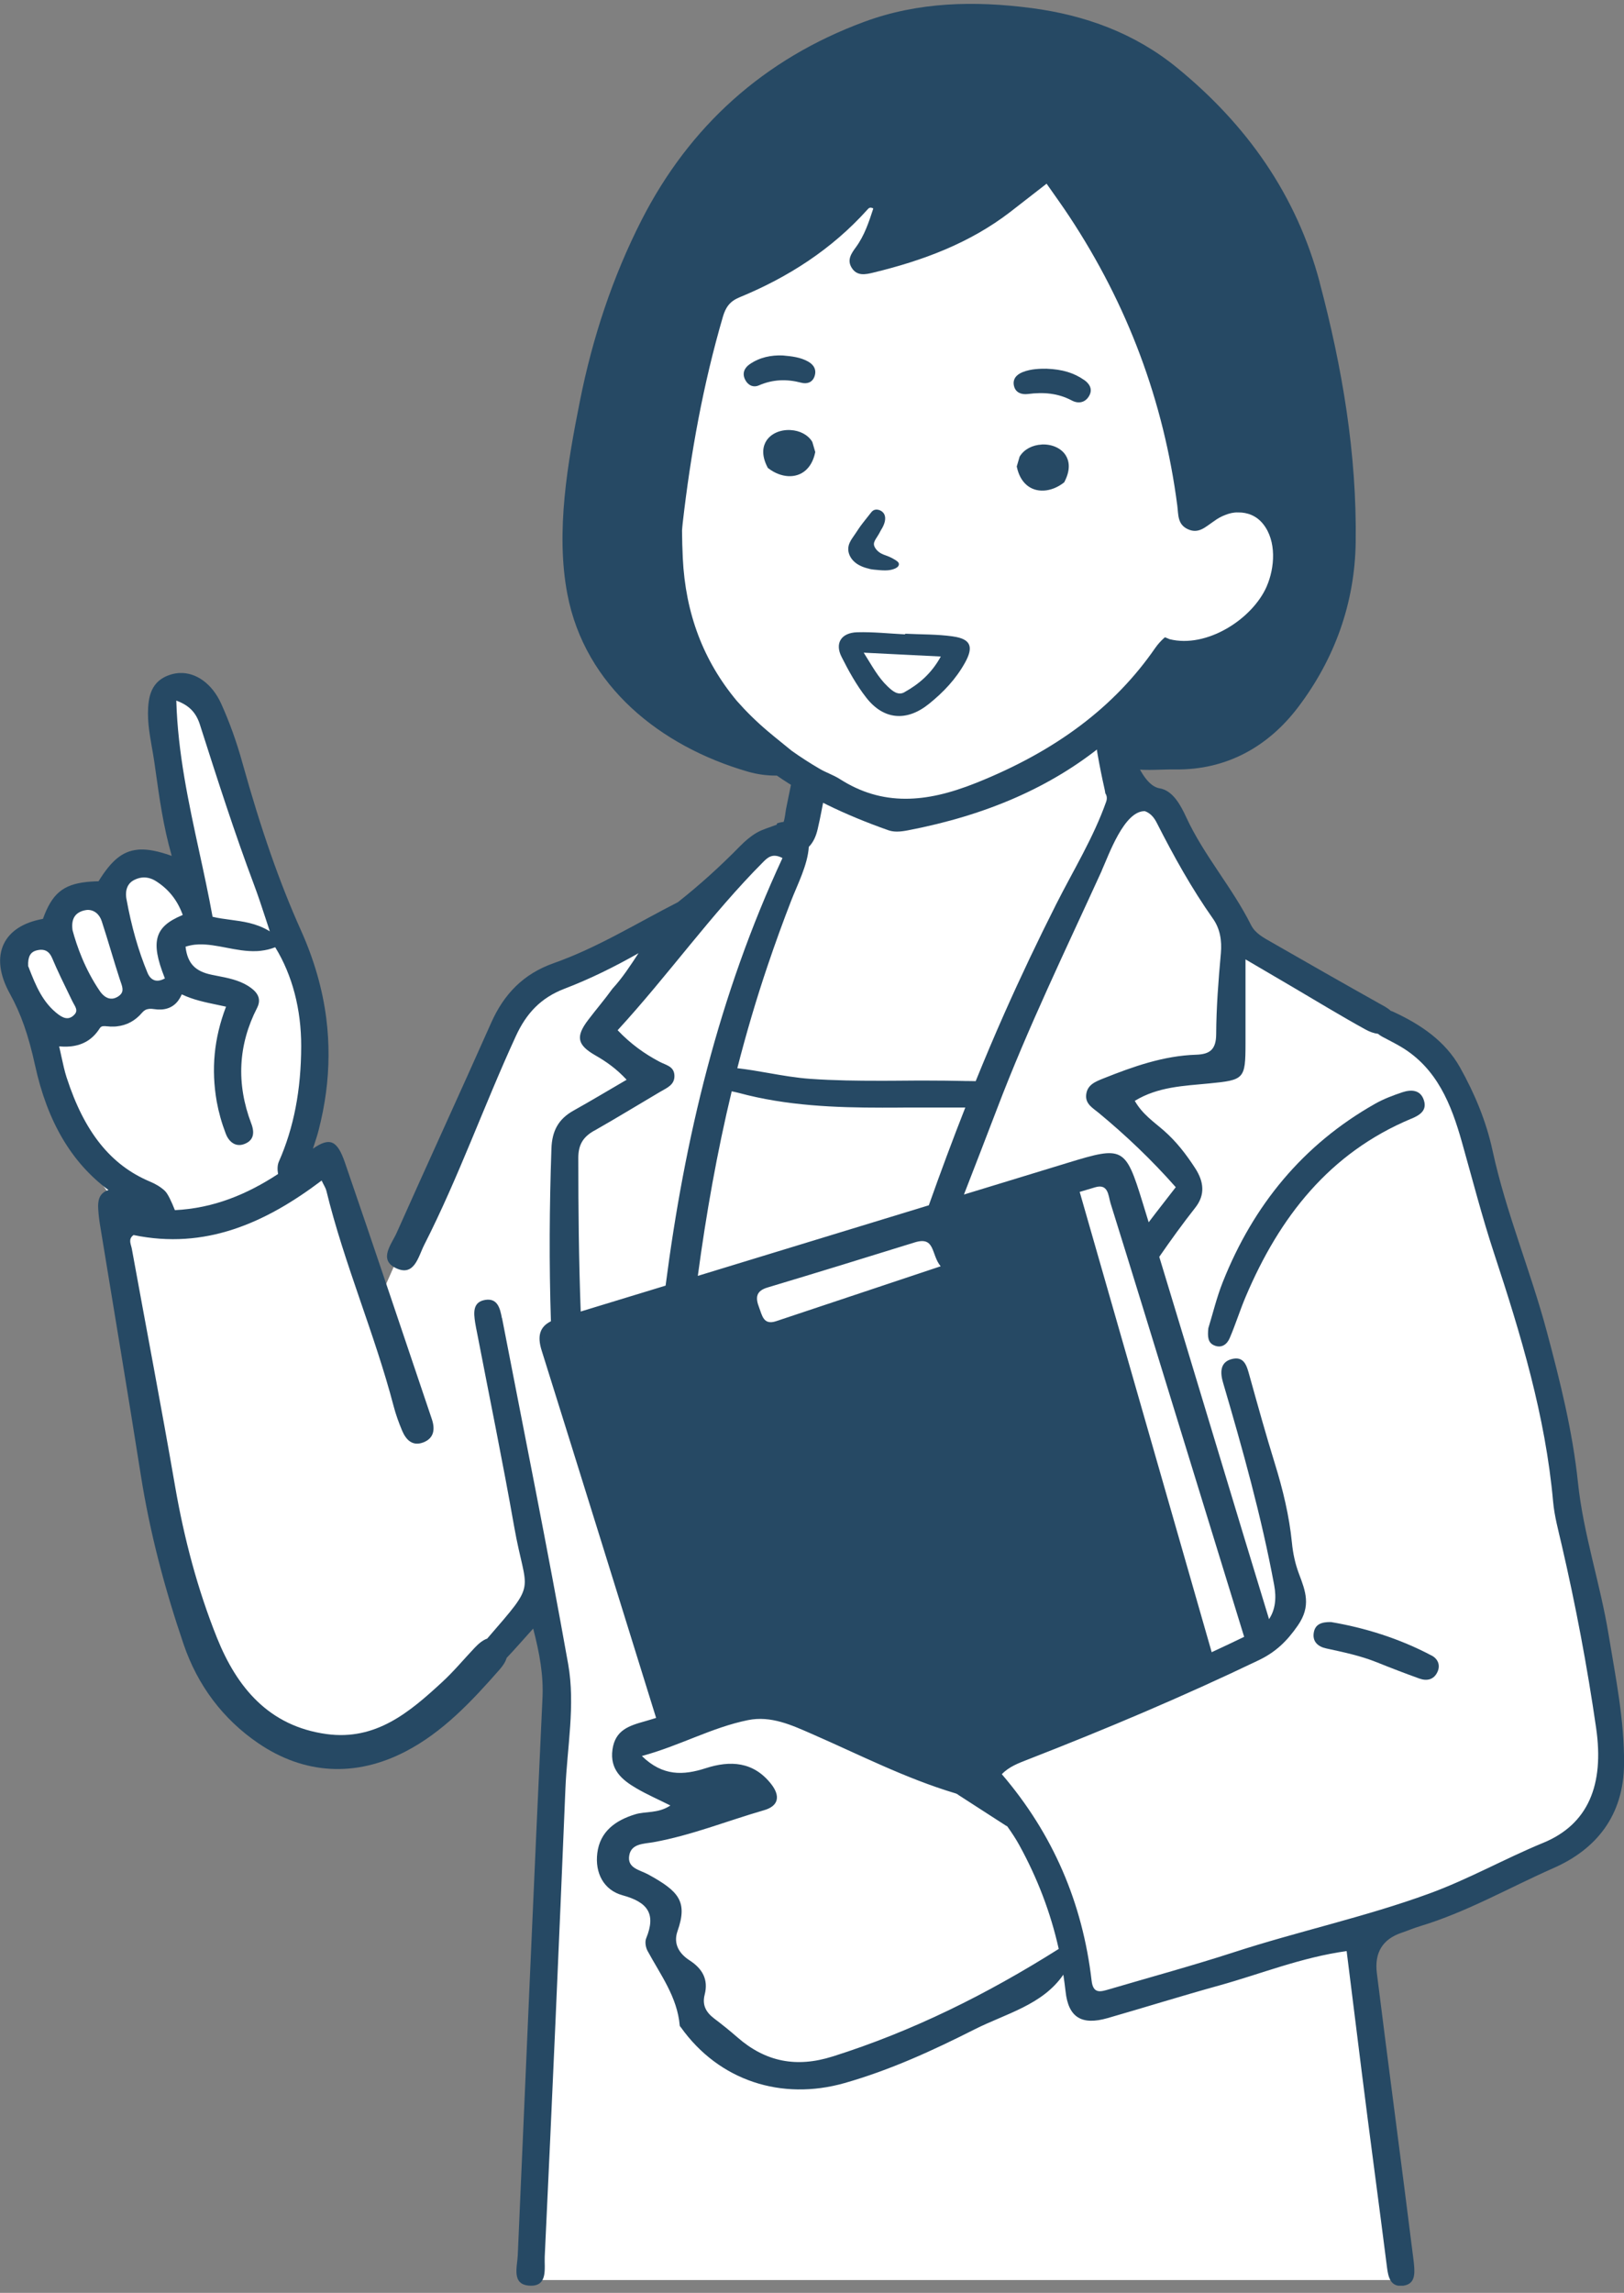 <svg width="180" height="254" viewBox="0 0 180 254" fill="none" xmlns="http://www.w3.org/2000/svg">
<rect x="0" y="0" width="180" height="254" fill="#808080" stroke="none"/>
<g clip-path="url(#clip0_49_1084)">
<path d="M176.018 178.628C170.679 156.808 170.336 134.035 157.715 116.103C153.976 110.792 136.792 103.504 136.792 103.504L127.848 88.517L124.098 88.157L122.952 79.756L130.085 73.227C146.013 70.485 144.296 52.265 134.316 54.613L119.994 17.928L96.657 17.58L76.072 31.973C76.072 31.973 61.102 70.89 86.362 83.965L88.987 86.645L87.779 93.236L84.157 93.779C84.157 93.779 79.106 100.003 72.505 103.509C65.904 107.015 59.252 107.74 56.289 112.996C53.327 118.252 42.029 143.987 42.029 143.987L36.651 128.469L33.367 130.042C34.325 128.658 36.374 114.696 33.749 109.008C32.957 105.065 24.107 81.633 22.573 77.33L18.708 75.902L17.805 77.613C18.038 79.983 21.288 95.064 19.915 97.046L18.22 96.42L16.686 95.108C16.515 95.29 16.349 95.479 16.177 95.667L15.739 95.507L11.287 99.427L7.205 100.596L5.787 103.188L1.218 105.724C1.434 105.724 5.361 119.896 6.081 118.911C6.601 123.579 13.225 136.666 14.565 132.833C11.37 141.982 21.039 231.761 59.13 177.127L61.456 186.614L58.283 252.579H155.283L150.205 213.934C150.205 213.934 177.884 206.258 178.128 199.009C178.372 191.754 177.043 182.859 176.013 178.639" fill="white"/>
<path d="M119.28 130.663L105.152 134.905C110.12 145.35 101.946 143.223 94.99 146.153C86.505 148.268 83.786 153.817 81.095 142.215L61.628 148.124L75.474 191.46C81.599 187.761 87.724 188.071 93.445 192.136C98.158 194.694 103.375 196.389 108.414 198.111L110.452 197.519C107.633 193.099 131.054 186.498 134.654 184.261L119.275 130.663H119.28Z" fill="#264964"/>
<path d="M156.419 123.934C157.36 123.541 158.208 123.02 157.809 121.852C157.421 120.705 156.397 120.683 155.438 120.999C154.397 121.348 153.351 121.741 152.404 122.278C144.401 126.808 138.918 133.52 135.54 141.999C134.842 143.749 134.405 145.605 133.928 147.139C133.834 148.091 133.879 148.739 134.571 149.038C135.396 149.398 136.005 148.916 136.293 148.241C136.947 146.723 137.434 145.139 138.082 143.616C141.809 134.838 147.336 127.722 156.419 123.928" fill="#264964"/>
<path d="M178.289 181.065C177.369 175.422 175.498 169.95 174.899 164.252C174.301 158.525 172.911 152.993 171.433 147.466C169.633 140.742 166.913 134.296 165.435 127.478C164.726 124.194 163.441 121.137 161.824 118.246C160.179 115.311 157.454 113.489 154.458 112.099C154.353 112.049 154.248 112.011 154.143 111.977C153.821 111.667 153.351 111.429 152.913 111.185C148.926 108.953 144.955 106.688 140.989 104.412C140.103 103.903 139.134 103.421 138.658 102.468C136.581 98.304 133.441 94.781 131.481 90.539C130.86 89.199 129.996 87.565 128.518 87.327C126.253 86.956 124.68 81.385 124.53 78.926C123.65 79.568 122.298 80.477 121.329 80.964C121.385 82.664 122.243 86.624 122.437 87.46C122.47 87.609 122.492 87.748 122.509 87.881C122.675 88.119 122.736 88.44 122.603 88.817C121.196 92.799 118.964 96.41 117.059 100.181C115.054 104.152 113.144 108.167 111.338 112.232C110.231 114.724 109.167 117.244 108.143 119.769C107.927 119.769 107.716 119.758 107.5 119.758C107.235 119.758 106.969 119.758 106.703 119.747C105.534 119.72 104.266 119.703 102.71 119.703C101.824 119.703 100.932 119.703 100.046 119.714C99.16 119.725 98.268 119.725 97.382 119.725C95.15 119.725 92.503 119.703 89.823 119.515C88.25 119.404 86.688 119.133 85.176 118.867C84.046 118.667 82.883 118.468 81.721 118.335C82.706 114.497 83.825 110.681 85.11 106.893C85.918 104.501 86.782 102.125 87.696 99.766C88.366 98.038 89.529 95.806 89.645 93.818C90.144 93.308 90.438 92.66 90.626 91.857C90.958 90.462 91.196 89.033 91.484 87.626C91.983 85.178 88.189 84.375 87.691 86.823C87.502 87.743 87.32 88.656 87.131 89.576C87.059 89.919 87.009 90.617 86.854 91.049C86.594 91.076 86.339 91.132 86.101 91.226C86.101 91.265 86.107 91.303 86.112 91.348C85.293 91.669 84.523 91.868 83.864 92.251C83.194 92.644 82.579 93.17 82.031 93.729C79.838 95.967 77.545 98.043 75.136 99.943C70.578 102.269 66.214 104.988 61.368 106.699C58.006 107.885 55.852 110.122 54.434 113.318C50.984 121.082 47.428 128.802 43.967 136.567C43.408 137.824 41.924 139.524 43.862 140.471C45.928 141.479 46.354 139.219 47.019 137.907C50.846 130.392 53.653 122.433 57.176 114.78C58.328 112.271 59.934 110.537 62.553 109.535C65.405 108.444 68.13 107.093 70.772 105.592C69.88 106.954 68.983 108.339 67.886 109.524C67.017 110.731 66.075 111.822 65.206 112.969C63.772 114.84 63.976 115.76 65.987 116.912C67.211 117.61 68.335 118.407 69.454 119.614C67.344 120.844 65.472 121.968 63.566 123.031C61.9 123.962 61.185 125.269 61.119 127.246C60.897 133.631 60.853 140.006 61.063 146.369C59.806 146.989 59.54 148.025 60.033 149.598C64.287 163.161 68.501 176.735 72.721 190.308C72.311 190.436 71.901 190.563 71.486 190.68C69.708 191.178 68.191 191.654 67.886 193.809C67.576 196.029 68.916 197.159 70.534 198.106C71.691 198.782 72.931 199.325 74.305 200.011C72.915 200.925 71.58 200.626 70.395 200.991C68.207 201.662 66.496 202.897 66.203 205.289C65.931 207.471 66.9 209.382 69.005 209.958C71.769 210.716 72.743 211.99 71.624 214.715C71.464 215.097 71.558 215.712 71.763 216.099C73.203 218.763 75.075 221.228 75.341 224.401C75.346 224.468 75.429 224.529 75.474 224.595C79.683 230.493 86.605 232.747 93.611 230.759C98.65 229.325 103.38 227.159 108.01 224.816C111.46 223.072 115.547 222.119 117.857 218.752C117.951 219.367 118.034 219.987 118.106 220.613C118.416 223.515 119.917 224.379 122.758 223.565C126.884 222.38 130.977 221.1 135.114 219.954C139.732 218.675 144.207 216.842 149.258 216.138C149.834 220.768 150.388 225.149 150.93 229.529C151.75 236.114 152.902 244.61 153.733 251.189C153.866 252.252 154.126 253.415 155.555 253.205C156.84 253.017 156.817 251.915 156.729 250.901C156.707 250.641 156.673 250.386 156.64 250.126C155.411 240.251 153.838 228.466 152.608 218.592C152.324 216.314 153.24 214.818 155.355 214.106C156.031 213.879 156.69 213.591 157.377 213.386C162.566 211.824 167.273 209.11 172.197 206.939C176.888 204.874 179.967 201.163 180.006 195.381C180.039 190.508 179.07 185.817 178.294 181.087M122.121 96.421C122.88 94.759 124.586 89.808 126.895 89.858C127.554 90.096 127.942 90.611 128.224 91.171C130.085 94.826 132.068 98.409 134.443 101.771C135.219 102.867 135.446 104.18 135.318 105.603C135.047 108.588 134.814 111.584 134.798 114.575C134.787 116.264 134.1 116.79 132.577 116.84C128.972 116.956 125.627 118.141 122.32 119.459C121.407 119.825 120.498 120.168 120.388 121.287C120.288 122.306 121.119 122.738 121.794 123.297C124.813 125.795 127.643 128.486 130.318 131.516C129.293 132.856 128.279 134.124 127.316 135.404C127.078 134.634 126.851 133.886 126.629 133.166C124.741 127.041 124.469 126.941 118.355 128.813C114.517 129.987 110.679 131.161 106.841 132.33C108.071 129.151 109.311 125.978 110.524 122.793C113.941 113.821 118.145 105.165 122.127 96.432M104.261 140.277C97.847 142.415 91.938 144.386 86.029 146.358C84.611 146.834 84.478 145.721 84.135 144.835C83.731 143.788 83.753 143.024 85.06 142.631C90.51 140.997 95.942 139.325 101.375 137.635C103.69 136.915 103.175 138.976 104.261 140.277ZM81.438 120.966C81.593 120.999 81.743 121.032 81.898 121.076C87.176 122.505 92.653 122.705 97.792 122.705C98.617 122.705 99.437 122.705 100.262 122.694H104.831C105.551 122.694 106.271 122.694 106.991 122.694C105.579 126.277 104.239 129.888 102.948 133.521C94.414 136.129 85.88 138.737 77.345 141.34C78.27 134.462 79.478 127.639 81.1 120.894C81.216 120.921 81.327 120.949 81.444 120.971M65.848 125.269C68.318 123.868 70.738 122.383 73.181 120.944C73.923 120.506 74.82 120.179 74.748 119.094C74.682 118.114 73.812 117.992 73.114 117.626C71.453 116.751 69.924 115.666 68.457 114.126C74.072 108.018 78.802 101.3 84.595 95.485C85.088 94.992 85.63 94.477 86.727 95.053C79.644 110.294 75.878 126.177 73.773 142.42C70.639 143.378 67.504 144.337 64.364 145.289C64.154 139.629 64.098 133.958 64.098 128.282C64.098 126.803 64.63 125.956 65.843 125.263M64.314 151.719C63.711 149.808 64.015 149.022 65.981 148.49C70.157 147.355 74.294 146.053 78.403 144.697C79.926 144.193 80.674 144.569 80.967 146.103C81.073 146.651 81.3 147.178 81.488 147.704C82.463 150.445 83.249 150.894 85.985 149.996C92.309 147.92 98.617 145.799 104.92 143.655C107.916 142.636 108.248 141.828 107.135 138.793C106.864 138.051 106.603 137.298 106.188 136.14C111.444 134.54 116.4 132.994 121.385 131.527C122.863 131.089 122.836 132.468 123.09 133.294C125.411 140.72 127.692 148.163 129.98 155.601C131.708 161.228 135.712 174.215 137.899 181.326C128.988 185.645 119.778 189.289 110.635 193.072C108.165 194.091 108.01 194.756 109.843 196.915C109.843 196.915 109.838 196.927 109.832 196.932C109.173 196.506 108.514 196.079 107.855 195.658C107.661 195.531 107.445 195.47 107.224 195.453C106.016 194.994 104.632 194.938 103.463 194.407C103.103 194.318 102.749 194.163 102.416 194.013C100.439 193.166 98.977 192.601 97.576 191.915C94.885 190.596 92.188 189.312 89.407 188.182C85.774 186.703 82.241 186.648 78.614 188.149C77.739 188.509 76.847 188.857 75.955 189.19C72.09 176.696 68.23 164.196 64.298 151.724M92.271 227.818C88.278 229.081 84.85 228.416 81.737 225.697C80.906 224.972 80.048 224.279 79.167 223.615C78.265 222.934 77.805 222.136 78.104 220.967C78.536 219.284 77.855 218.088 76.432 217.168C75.274 216.421 74.604 215.33 75.091 213.94C76.254 210.633 75.224 209.509 71.863 207.659C70.905 207.133 69.503 206.967 69.742 205.555C69.963 204.204 71.386 204.265 72.433 204.076C76.642 203.318 80.602 201.711 84.689 200.532C86.339 200.056 86.494 198.937 85.475 197.635C83.515 195.138 80.94 194.999 78.204 195.885C75.739 196.677 73.463 196.788 71.143 194.529C75.329 193.399 78.902 191.361 82.906 190.552C85.448 190.037 87.751 191.106 89.967 192.075C95.239 194.373 100.362 197.01 105.9 198.665C105.983 198.688 106.044 198.726 106.116 198.76C106.166 198.798 106.21 198.837 106.26 198.865C108.01 199.995 109.754 201.119 111.505 202.249C111.549 202.276 111.599 202.298 111.643 202.321C112.114 202.985 112.568 203.661 112.961 204.375C114.977 208.036 116.45 211.874 117.347 215.9C109.372 220.929 101.148 225.016 92.282 227.818M171.039 204.148C166.769 205.909 162.749 208.186 158.407 209.769C151.313 212.361 143.919 213.94 136.753 216.271C132.178 217.755 127.532 219.018 122.919 220.375C122.005 220.641 121.163 220.923 120.991 219.417C119.989 210.811 116.721 203.174 111.039 196.544C111.842 195.708 112.895 195.32 113.903 194.927C122.564 191.555 131.115 187.944 139.5 183.923C141.394 183.015 142.634 181.824 143.853 180.063C145.348 177.898 144.7 176.269 143.963 174.314C143.554 173.229 143.304 172.055 143.194 170.903C142.895 167.907 142.191 165.016 141.305 162.147C140.303 158.918 139.4 155.656 138.492 152.4C138.198 151.348 137.932 150.196 136.526 150.556C135.186 150.899 135.252 152.112 135.551 153.137C137.733 160.552 139.815 167.99 141.228 175.605C141.499 177.061 141.338 178.352 140.657 179.365C137.224 168.15 132.25 151.58 128.49 139.23C129.769 137.381 131.087 135.553 132.483 133.781C133.591 132.374 133.452 130.923 132.466 129.406C131.469 127.872 130.39 126.465 129.005 125.252C127.897 124.283 126.624 123.441 125.776 121.951C128.357 120.379 131.215 120.296 134.006 120.024C137.91 119.642 138.043 119.553 138.049 115.605C138.054 112.67 138.049 109.734 138.049 106.279C140.225 107.552 141.715 108.427 143.205 109.302C145.924 110.897 148.61 112.542 151.373 114.06C151.8 114.292 152.271 114.475 152.725 114.519C152.869 114.641 153.035 114.752 153.218 114.852C153.904 115.217 154.602 115.566 155.272 115.959C159.287 118.341 160.86 122.361 162.034 126.52C163.203 130.652 164.266 134.8 165.612 138.881C168.564 147.842 171.294 156.864 172.141 166.339C172.285 167.946 172.723 169.535 173.088 171.119C174.645 177.837 175.924 184.604 176.91 191.422C177.824 197.735 176.029 202.094 171.045 204.148" fill="#264964"/>
<path d="M55.63 146.02C55.431 144.979 55.171 143.771 53.77 144.004C52.38 144.237 52.501 145.427 52.662 146.502C52.717 146.889 52.806 147.266 52.878 147.654C54.257 154.803 55.725 161.937 56.987 169.108C58.339 176.768 59.673 174.962 53.997 181.525C53.498 181.691 53.033 182.095 52.596 182.555C51.405 183.812 50.292 185.158 49.023 186.326C45.396 189.671 41.663 192.85 36.181 192.097C29.801 191.217 26.256 186.93 24.052 181.442C21.881 176.031 20.397 170.382 19.4 164.611C17.883 155.839 16.204 147.094 14.61 138.333C14.521 137.84 14.166 137.27 14.803 136.816C22.734 138.466 29.419 135.492 35.649 130.779C35.909 131.333 36.097 131.599 36.169 131.892C38.152 140.017 41.519 147.709 43.635 155.795C43.873 156.709 44.2 157.6 44.565 158.475C45.003 159.516 45.728 160.258 46.947 159.777C48.132 159.3 48.231 158.292 47.861 157.201C44.659 147.726 41.486 138.244 38.23 128.785C37.377 126.304 36.546 125.95 34.685 127.251C34.741 127.069 34.802 126.891 34.857 126.714C35.017 126.227 35.184 125.717 35.311 125.219C35.671 123.823 35.948 122.422 36.131 121.049C36.496 118.302 36.507 115.544 36.169 112.852C35.76 109.596 34.813 106.306 33.362 103.077C30.991 97.799 28.926 91.89 26.86 84.475C26.212 82.138 25.414 79.934 24.501 77.923C23.515 75.769 21.759 74.478 19.915 74.556C19.826 74.556 19.738 74.567 19.649 74.578C19.378 74.606 19.107 74.667 18.841 74.755C17.462 75.21 16.72 76.14 16.492 77.674C16.243 79.435 16.548 81.157 16.841 82.825C16.936 83.356 17.03 83.893 17.107 84.43L17.246 85.411C17.667 88.412 18.099 91.519 19.007 94.715L19.035 94.814L18.935 94.781C17.528 94.288 16.443 94.072 15.518 94.111C15.407 94.111 15.296 94.122 15.185 94.139C13.568 94.316 12.345 95.319 10.921 97.628C10.783 97.628 10.655 97.633 10.528 97.639C10.19 97.65 9.88 97.678 9.592 97.705C6.978 97.993 5.76 99.018 4.768 101.77L4.757 101.798H4.73C2.597 102.186 1.113 103.138 0.426 104.556C-0.299 106.062 -0.072 107.973 1.091 110.072C2.315 112.282 3.151 114.658 3.888 118.025C5.25 124.255 7.92 128.785 12.023 131.831C12.007 131.837 11.985 131.842 11.968 131.848C10.949 132.202 10.827 133.061 10.888 133.969C10.927 134.595 11.004 135.226 11.11 135.846C12.605 145.023 14.155 154.194 15.601 163.376C16.609 169.784 18.259 176.009 20.347 182.14C21.909 186.731 24.733 190.452 28.599 193.094C33.7 196.583 39.393 196.904 44.936 194.035C49.106 191.876 52.308 188.436 55.387 184.936C55.73 184.543 56.029 184.106 56.157 183.657C57.081 182.688 57.968 181.663 59.097 180.412C59.817 183.203 60.249 185.595 60.127 188.11C59.18 208.307 58.272 229.657 57.386 249.86C57.331 251.111 56.683 253.055 58.643 253.199C60.786 253.354 60.316 251.283 60.377 249.976C61.18 233.09 61.972 215.053 62.669 198.161C62.858 193.559 63.783 188.896 62.974 184.344C60.692 171.545 58.117 158.796 55.647 146.031M19.616 77.641C20.962 78.15 21.721 78.931 22.147 80.238L22.252 80.57C24.091 86.319 25.996 92.267 28.161 98.027C28.604 99.206 28.998 100.402 29.419 101.687L29.906 103.172L29.784 103.1C28.366 102.263 26.91 102.075 25.503 101.887C24.833 101.798 24.202 101.715 23.587 101.565L23.554 101.554V101.521C23.111 99.084 22.584 96.648 22.069 94.288C20.912 88.95 19.71 83.423 19.544 77.685V77.608L19.616 77.635V77.641ZM14.859 97.489C15.141 97.345 15.429 97.251 15.723 97.218C15.773 97.213 15.828 97.207 15.878 97.207C16.365 97.185 16.852 97.329 17.312 97.628C18.691 98.508 19.649 99.71 20.236 101.305L20.253 101.355L20.209 101.377C18.586 102.058 17.766 102.789 17.473 103.831C17.185 104.866 17.417 106.217 18.259 108.344L18.276 108.388L18.232 108.411C18.004 108.532 17.783 108.61 17.573 108.632C17.545 108.632 17.517 108.632 17.489 108.638C16.858 108.665 16.526 108.184 16.354 107.779C15.341 105.342 14.571 102.651 14.011 99.566C13.928 99.118 13.851 98.01 14.848 97.495M9.354 100.851C9.426 100.834 9.498 100.823 9.57 100.812C9.609 100.812 9.647 100.807 9.681 100.801C10.406 100.774 11.015 101.25 11.276 102.047C11.636 103.144 11.973 104.268 12.306 105.359L12.328 105.431C12.638 106.456 12.948 107.475 13.28 108.494C13.308 108.588 13.341 108.676 13.375 108.771C13.607 109.435 13.79 109.961 13.059 110.41C12.86 110.532 12.66 110.604 12.466 110.626H12.389C11.752 110.659 11.281 110.111 11.06 109.784C9.409 107.364 8.507 104.789 8.041 103.05C7.87 101.82 8.302 101.1 9.354 100.851ZM3.218 107.253L3.123 107.032C3.074 106.001 3.356 105.464 4.054 105.287C4.165 105.259 4.275 105.237 4.381 105.226C4.425 105.226 4.464 105.221 4.502 105.215C5.095 105.193 5.499 105.481 5.776 106.129C6.385 107.574 7.083 108.992 7.753 110.366L8.019 110.914C8.069 111.013 8.124 111.113 8.18 111.213C8.457 111.706 8.651 112.055 8.136 112.509C7.947 112.675 7.753 112.764 7.548 112.791H7.488C7.194 112.808 6.878 112.68 6.491 112.398C4.713 111.074 3.949 109.131 3.212 107.253M7.399 119.415C7.155 118.662 6.984 117.853 6.795 116.995L6.762 116.84C6.701 116.563 6.64 116.28 6.574 115.992L6.557 115.92H6.629C6.923 115.948 7.205 115.953 7.471 115.942C7.604 115.937 7.737 115.926 7.864 115.915C9.254 115.76 10.301 115.106 11.054 113.915C11.148 113.771 11.264 113.694 11.436 113.677H11.497C11.602 113.666 11.724 113.677 11.835 113.694H11.89C12.145 113.727 12.4 113.733 12.638 113.722C12.749 113.722 12.854 113.711 12.959 113.699C14.061 113.578 15.003 113.068 15.75 112.182C15.972 111.927 16.199 111.8 16.504 111.767C16.537 111.767 16.57 111.761 16.609 111.756C16.742 111.756 16.891 111.756 17.085 111.789C17.345 111.828 17.6 111.844 17.838 111.833C17.91 111.833 17.982 111.828 18.049 111.817C18.996 111.711 19.694 111.169 20.125 110.205L20.148 110.155L20.198 110.177C21.422 110.759 22.729 111.03 24.113 111.318C24.401 111.379 24.695 111.44 24.994 111.506L25.055 111.517L25.032 111.573C23.72 115.029 23.393 118.451 24.024 122.045C24.235 123.203 24.567 124.394 25.021 125.584C25.326 126.398 25.902 126.869 26.572 126.841C26.605 126.841 26.638 126.841 26.672 126.836C26.854 126.814 27.043 126.758 27.231 126.67C28.056 126.293 28.267 125.546 27.846 124.455C26.173 120.052 26.395 115.743 28.494 111.656C29.108 110.454 28.283 109.723 27.497 109.219C26.45 108.566 25.243 108.333 24.074 108.106C23.869 108.067 23.67 108.028 23.465 107.984C21.626 107.608 20.79 106.716 20.569 104.916V104.872L20.607 104.861C20.923 104.761 21.25 104.689 21.599 104.65C21.732 104.634 21.87 104.628 22.003 104.623C23 104.584 24.008 104.778 25.077 104.982C26.162 105.193 27.286 105.409 28.427 105.365C28.588 105.359 28.748 105.348 28.909 105.326C29.457 105.265 29.967 105.143 30.465 104.949L30.504 104.933L30.526 104.971C32.404 108.04 33.389 111.817 33.384 115.893C33.373 120.755 32.564 124.936 30.919 128.658C30.731 129.079 30.737 129.566 30.82 130.054C27.397 132.296 23.681 133.853 19.383 134.058C19.023 133.149 18.608 132.23 18.259 131.909C17.822 131.505 17.285 131.172 16.62 130.895C12.284 129.073 9.354 125.424 7.399 119.404" fill="#264964"/>
<path d="M158.678 183.402C155.084 181.497 151.246 180.318 147.541 179.692C146.439 179.664 145.802 179.958 145.63 180.783C145.414 181.829 146.062 182.405 146.965 182.605C148.87 183.02 150.775 183.413 152.597 184.144C154.165 184.776 155.737 185.379 157.327 185.95C158.147 186.243 158.916 186.083 159.315 185.235C159.681 184.471 159.37 183.762 158.678 183.397" fill="#264964"/>
<path d="M96.347 63.02C96.701 63.098 97.067 63.126 97.421 63.153L97.532 63.164C97.621 63.17 97.715 63.175 97.809 63.181C98.246 63.203 98.59 63.175 98.889 63.092C99.431 62.943 99.692 62.705 99.62 62.411C99.57 62.251 99.387 62.129 99.188 62.007L99.143 61.979C98.944 61.852 98.728 61.752 98.567 61.68C98.44 61.625 98.302 61.575 98.169 61.525C97.992 61.464 97.825 61.403 97.676 61.32C97.41 61.176 97.189 60.982 97.039 60.755C96.923 60.584 96.862 60.423 96.862 60.273C96.862 60.019 97.033 59.753 97.183 59.526C97.349 59.276 97.504 59.005 97.648 58.717C98.08 58.053 98.219 57.427 98.025 57C97.881 56.69 97.571 56.485 97.2 56.452C96.812 56.435 96.64 56.657 96.485 56.856L95.859 57.648C95.688 57.87 95.51 58.091 95.35 58.313C95.217 58.496 95.095 58.69 94.968 58.878C94.862 59.038 94.757 59.199 94.619 59.393C94.397 59.709 94.165 60.041 94.065 60.44C93.921 61.004 94.104 61.614 94.563 62.106C95.062 62.644 95.815 62.893 96.352 63.009" fill="#264964"/>
<path d="M90.022 48.931C89.557 48.172 88.649 47.691 87.602 47.641C86.467 47.585 85.453 48.039 84.944 48.826C84.595 49.374 84.329 50.321 85.055 51.739L85.099 51.828L85.176 51.889C85.846 52.404 86.627 52.708 87.369 52.747C88.859 52.819 89.972 51.861 90.338 50.183L90.36 50.072L90.044 48.986L90.011 48.937L90.022 48.931Z" fill="#264964"/>
<path d="M115.464 49.247C114.418 49.297 113.515 49.784 113.044 50.537L113.011 50.587L112.695 51.673L112.717 51.778C113.083 53.461 114.196 54.419 115.686 54.347C116.433 54.309 117.214 54.004 117.879 53.489L117.956 53.428L118.001 53.34C118.726 51.922 118.46 50.969 118.111 50.426C117.608 49.64 116.588 49.186 115.453 49.241" fill="#264964"/>
<path d="M88.804 42.396C89.418 42.557 90.039 42.396 90.282 41.687C90.537 40.939 90.177 40.386 89.551 40.042C88.704 39.572 87.751 39.466 86.755 39.378C85.475 39.328 84.213 39.577 83.094 40.347C82.501 40.757 82.23 41.366 82.596 42.075C82.911 42.695 83.504 42.961 84.118 42.69C85.664 42.019 87.203 41.975 88.804 42.396Z" fill="#264964"/>
<path d="M120.166 42.097C119.047 41.316 117.774 40.912 115.979 40.845C115.348 40.845 114.312 40.84 113.349 41.222C112.64 41.504 112.197 42.025 112.396 42.789C112.584 43.515 113.238 43.731 113.925 43.648C115.636 43.426 117.248 43.542 118.798 44.367C119.551 44.766 120.316 44.594 120.731 43.83C121.119 43.127 120.781 42.523 120.166 42.091" fill="#264964"/>
<path d="M105.629 70.502C103.879 70.253 102.095 70.291 100.323 70.203C100.323 70.225 100.323 70.253 100.323 70.275C98.551 70.186 96.779 69.992 95.012 70.042C93.24 70.092 92.509 71.25 93.273 72.761C94.059 74.323 94.923 75.885 95.998 77.264C97.925 79.756 100.484 79.961 102.937 77.995C104.554 76.699 105.955 75.226 106.969 73.393C107.921 71.671 107.617 70.784 105.64 70.507M100.251 76.683C99.514 77.092 98.889 76.522 98.385 76.046C97.321 75.038 96.657 73.764 95.732 72.302C98.761 72.451 101.37 72.584 104.277 72.728C103.247 74.606 101.868 75.774 100.251 76.677" fill="#264964"/>
<path d="M146.273 31.281C143.703 21.595 138.176 13.797 130.434 7.484C125.771 3.679 120.26 1.669 114.323 0.894C108.049 0.074 101.785 0.196 95.771 2.422C84.65 6.537 76.409 13.997 71.109 24.381C67.892 30.689 65.665 37.451 64.287 44.373C62.924 51.202 61.562 58.9 62.885 65.811C64.835 76.007 73.197 82.675 82.895 85.483C83.947 85.787 85.021 85.931 86.107 85.92C89.49 88.257 93.555 90.24 98.446 91.968C98.745 92.073 99.06 92.123 99.42 92.123C99.83 92.123 100.24 92.057 100.622 91.985C109.361 90.312 116.517 87.172 122.265 82.487C122.708 83.655 123.533 84.691 124.536 84.968C126.419 85.494 128.335 85.212 130.234 85.239C136.016 85.322 140.618 82.647 143.886 78.333C147.912 73.022 150.166 66.836 150.26 60.074C150.399 50.283 148.771 40.718 146.267 31.281M140.391 64.981C138.796 68.603 133.735 71.843 129.625 70.807C129.526 70.768 129.426 70.724 129.332 70.68C129.26 70.652 129.188 70.624 129.116 70.597C128.717 70.94 128.357 71.333 128.041 71.782C123.55 78.289 117.07 83.174 108.237 86.712C105.219 87.92 102.721 88.485 100.373 88.485C97.77 88.485 95.394 87.776 93.101 86.314C92.714 86.064 92.287 85.871 91.877 85.682C91.54 85.527 91.185 85.367 90.864 85.178C89.762 84.536 88.726 83.866 87.746 83.168C86.865 82.442 85.968 81.739 85.099 81.003C83.836 79.934 82.695 78.809 81.671 77.647C77.955 73.199 75.972 67.96 75.678 61.813C75.629 60.794 75.601 59.786 75.595 58.778C75.618 58.507 75.634 58.235 75.667 57.964C76.553 50.211 77.938 42.579 80.126 35.081C80.436 34.028 80.901 33.375 81.964 32.937C87.375 30.711 92.188 27.61 96.114 23.251C96.258 23.096 96.402 22.875 96.795 23.096C96.308 24.58 95.826 26.076 94.868 27.383C94.37 28.064 93.86 28.773 94.386 29.642C94.973 30.617 95.92 30.412 96.79 30.201C102.272 28.878 107.489 26.939 111.997 23.462C113.304 22.454 114.606 21.44 116.001 20.349C116.91 21.651 117.74 22.791 118.516 23.971C124.979 33.751 128.983 44.434 130.489 56.015C130.617 57.011 130.5 58.064 131.619 58.606C132.832 59.194 133.596 58.379 134.493 57.776C134.51 57.765 134.526 57.754 134.549 57.742C134.942 57.443 135.374 57.205 135.828 57.039C136.282 56.856 136.753 56.751 137.229 56.768C138.259 56.751 139.273 57.133 140.004 58.053C141.505 59.93 141.305 62.893 140.391 64.975" fill="#264964"/>
</g>
<defs>
<clipPath id="clip0_49_1084">
<rect width="180" height="252.782" fill="white" transform="translate(0 0.428)"/>
</clipPath>
</defs>
</svg>
